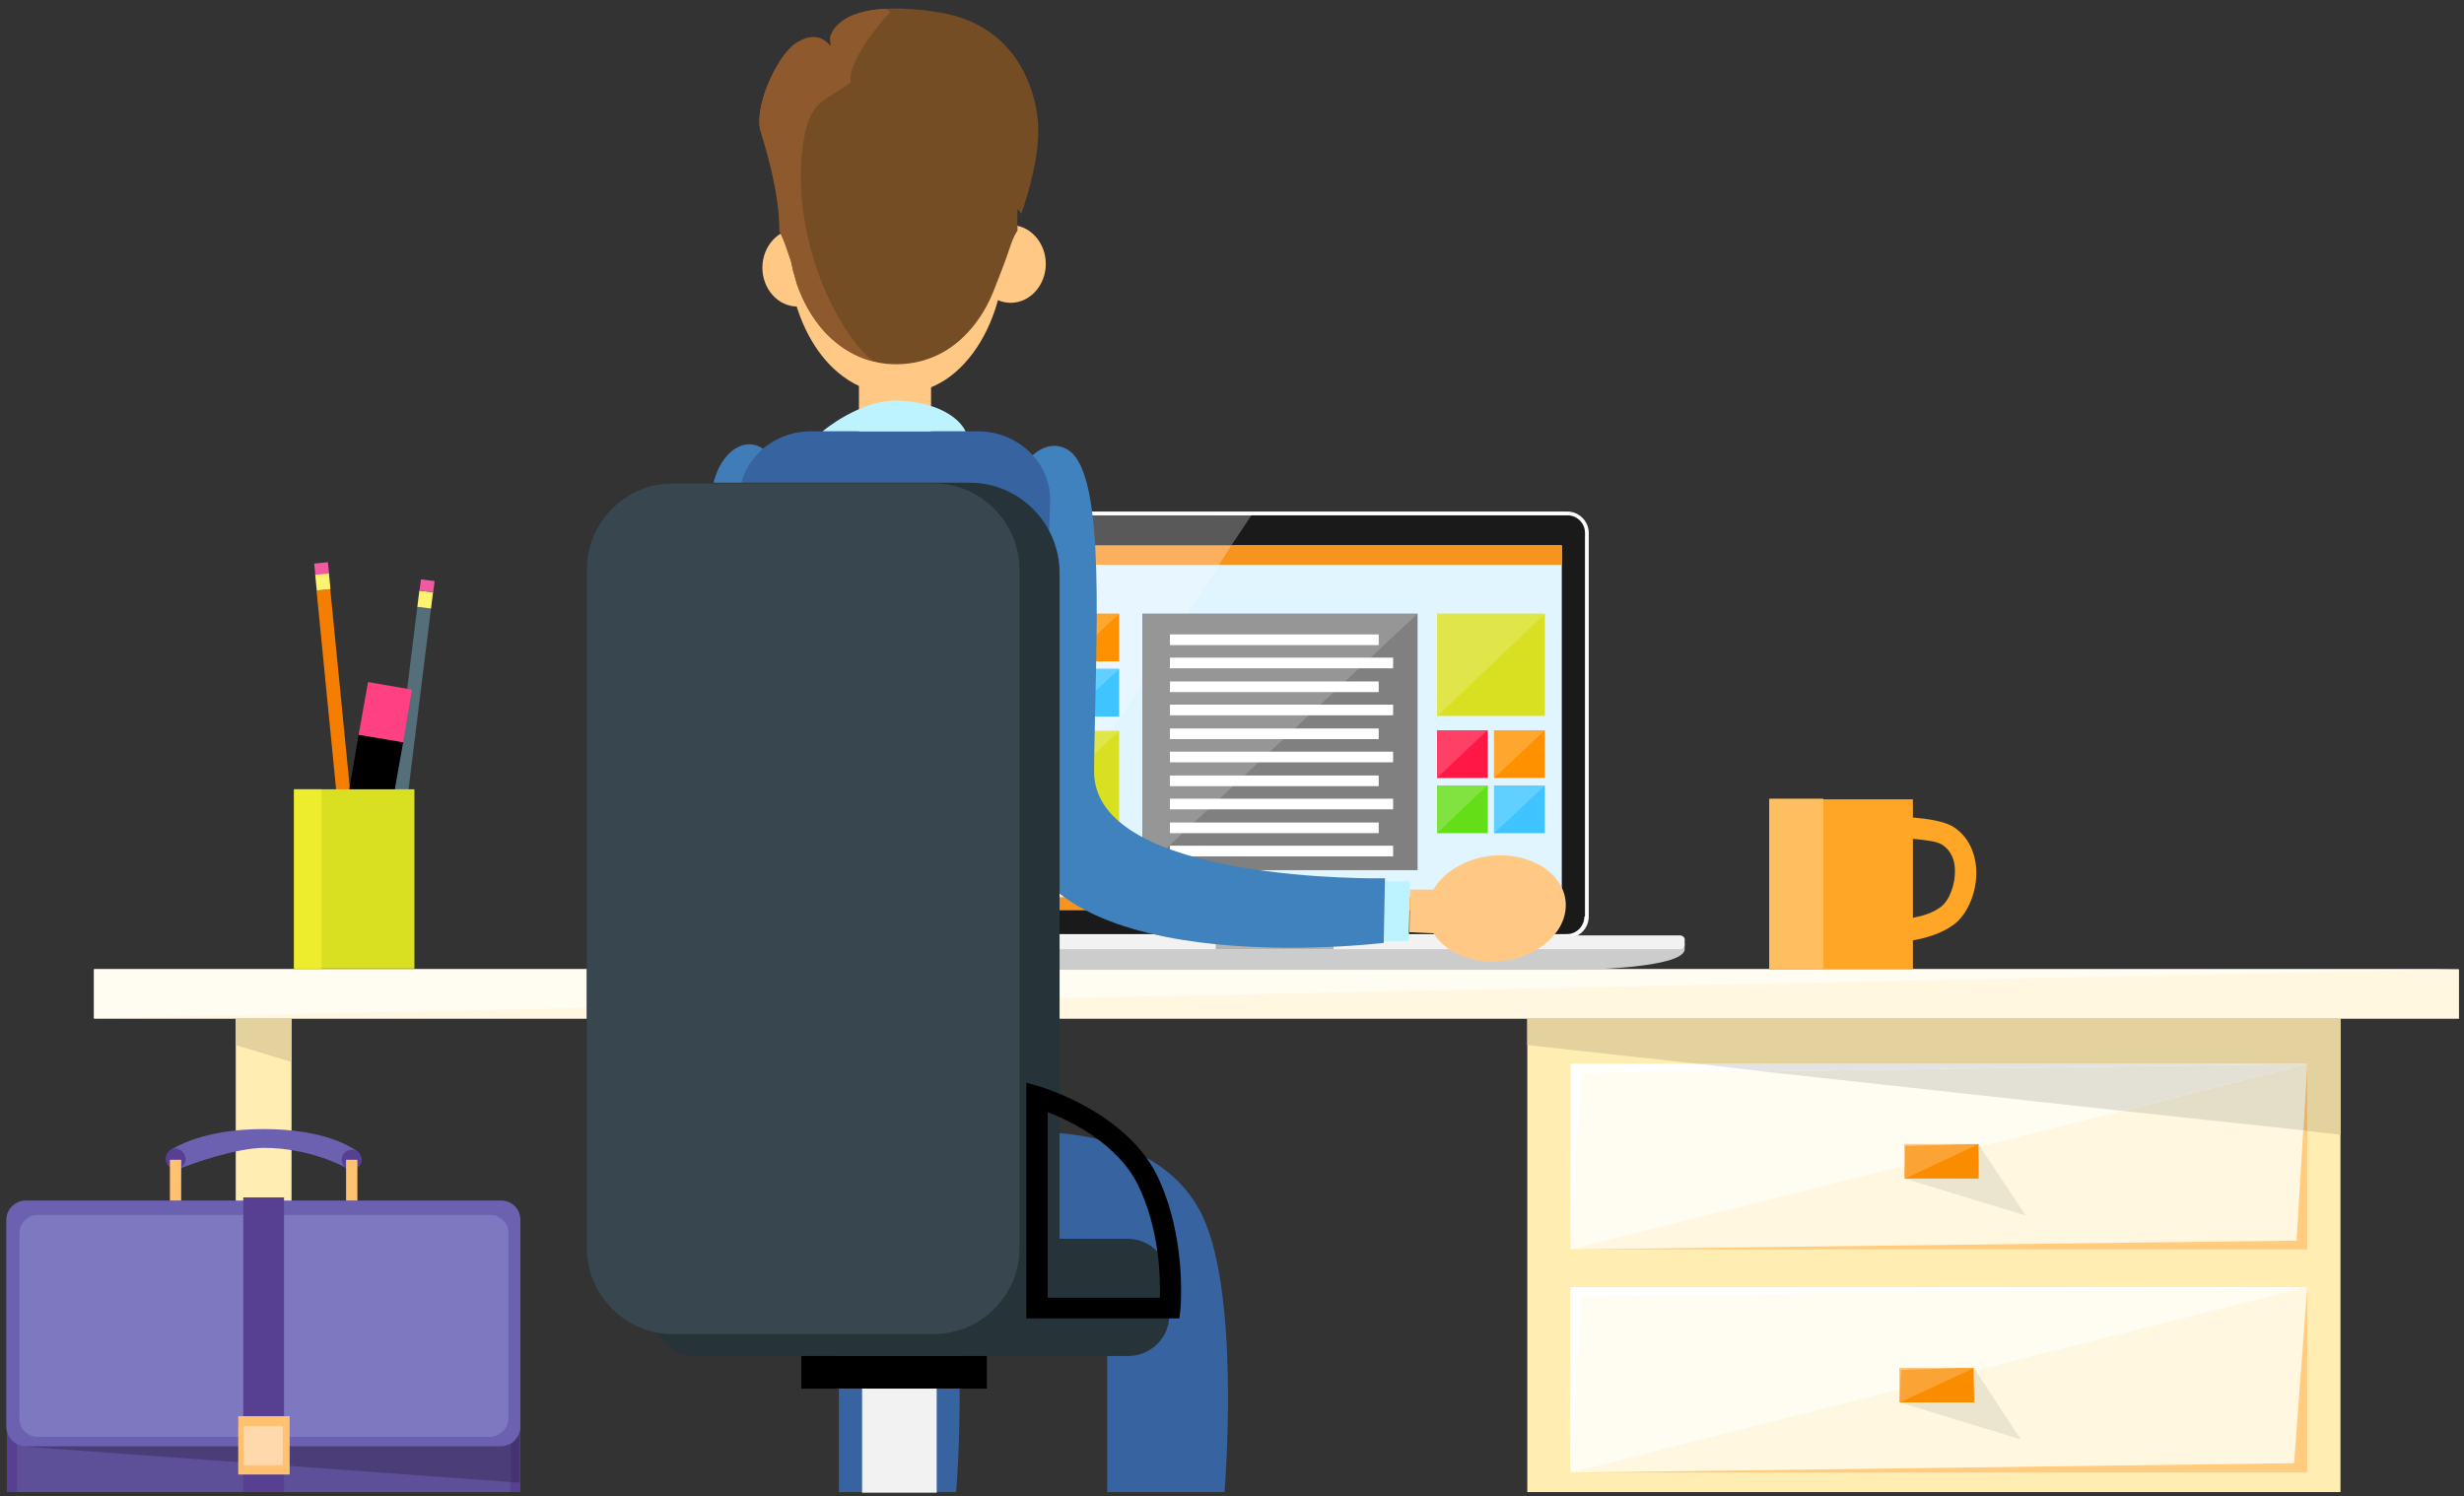 <?xml version="1.0" encoding="utf-8"?>
<!-- Generator: Adobe Illustrator 18.1.1, SVG Export Plug-In . SVG Version: 6.00 Build 0)  -->
<svg version="1.1" id="Layer_1" xmlns="http://www.w3.org/2000/svg" xmlns:xlink="http://www.w3.org/1999/xlink" x="0px" y="0px"
	 viewBox="0 0 393 238.7" enable-background="new 0 0 393 238.7" xml:space="preserve">
<rect x="0" y="0" width="393" height="238.7" fill="#333333" stroke="none"/>
<g>
	<rect x="15" y="154.6" fill="#FFF7E0" width="377.2" height="7.9"/>
	<rect x="243.6" y="162.4" fill="#FFEDB2" width="129.7" height="75.6"/>
	<rect x="37.6" y="162.4" fill="#FFEDB2" width="8.9" height="75.6"/>
	<rect x="250.5" y="169.7" fill="#FFF7E0" width="117.5" height="29.6"/>
	<rect x="250.5" y="205.3" fill="#FFF7E0" width="117.5" height="29.6"/>
	<polygon fill="#FFFCF2" points="392.3,154.6 15,154.6 15,162.4 	"/>
	<polygon fill="#FFFCF2" points="281.1,170.9 252.2,171.2 250.5,199.3 303.8,185.9 303.8,182.5 315.6,182.5 315.6,182.9 
		315.6,182.5 315.8,182.9 338.5,177.2 	"/>
	<polygon fill="#FFFFFF" points="250.5,199.3 252.2,171.2 368,169.7 250.5,169.7 	"/>
	<polygon fill="#FFFCF2" points="368,205.3 250.5,205.3 250.5,234.9 303,221.6 303,218.2 314.9,218.2 314.9,218.7 314.9,218.2 
		315.1,218.6 	"/>
	<polygon fill="#FFFFFF" points="250.5,234.9 252.2,206.8 368,205.3 250.5,205.3 	"/>
	<polygon fill="#FFCC80" points="368,169.7 368,199.3 250.5,199.3 366.3,197.9 	"/>
	<rect x="303.8" y="182.5" fill="#FA8C00" width="11.8" height="5.5"/>
	<polygon fill="#FCA336" points="315.6,182.5 303.9,182.8 303.8,188 	"/>
	<polygon fill="#FFCC80" points="303.8,188 303.9,182.8 315.6,182.5 303.8,182.5 	"/>
	<polygon fill="#FA8C00" points="315.6,182.5 315.6,188 303.8,188 315.4,187.8 	"/>
	<polygon fill="#FFCC80" points="368,205.3 368,234.9 250.5,234.9 365.9,233.4 	"/>
	<polygon fill="#EBE5CF" points="315.8,182.9 315.6,182.9 315.6,188 303.8,188 323.1,193.9 	"/>
	<polygon fill="#EBE8DE" points="315.6,182.9 315.8,182.9 315.6,182.5 	"/>
	<rect x="303" y="218.2" fill="#FA8C00" width="11.8" height="5.5"/>
	<polygon fill="#FCA336" points="314.9,218.2 303.2,218.5 303,223.7 	"/>
	<polygon fill="#FFCC80" points="303,223.7 303.2,218.5 314.9,218.2 303,218.2 	"/>
	<polygon fill="#FA8C00" points="314.9,218.2 314.9,223.7 303,223.7 314.7,223.4 	"/>
	<polygon fill="#EBE5CF" points="315.1,218.6 314.9,218.7 314.9,223.7 303,223.7 322.3,229.6 	"/>
	<polygon fill="#EBE8DE" points="314.9,218.7 315.1,218.6 314.9,218.2 	"/>
	<polygon fill="#E3D19E" points="373.3,162.4 243.6,162.4 243.6,166.7 270.9,169.7 368,169.7 368,180.4 373.3,181 	"/>
	<polygon fill="#E3DEC7" points="368,169.7 338.5,177.2 367.4,180.3 	"/>
	<polygon fill="#E3E0D6" points="368,169.7 281.1,170.9 338.5,177.2 	"/>
	<polygon fill="#E3E3E3" points="368,169.7 270.9,169.7 281.1,170.9 	"/>
	<polygon fill="#E3B573" points="367.4,180.3 368,180.4 368,169.7 	"/>
	<polygon fill="#E3D19E" points="46.5,162.4 37.6,162.4 37.6,166.7 46.5,169.4 	"/>
	<g>
		<path fill="#574091" d="M83,201c0-1.4-0.8-2.7-2-3.3c-0.5-0.3-1.1-0.4-1.7-0.4H4.8c-0.6,0-1.2,0.2-1.7,0.4c-1.2,0.6-2,1.9-2,3.3
			V238H83V201z"/>
		<path fill="#5E4F99" d="M81.4,200.8c0-2-1.6-3.6-3.6-3.6H6.3c-2,0-3.6,1.6-3.6,3.6V238h78.7V200.8z"/>
	</g>
	<polygon fill="#453373" points="82.9,226.2 81.4,226.2 81.4,236.4 82.9,236.5 	"/>
	<polygon fill="#4A3D78" points="81.4,226.2 3.2,230.7 81.4,236.4 	"/>
	<g>
		<path fill="#6B61B0" d="M83,194.6v33c0,0.3,0,0.5-0.1,0.7c-0.2,0.9-0.8,1.6-1.5,2c-0.4,0.2-1,0.4-1.5,0.4H4.2c-0.2,0-0.3,0-0.5,0
			h0h0h0c-0.4-0.1-0.7-0.2-1.1-0.4c-0.9-0.5-1.6-1.6-1.6-2.7v-33c0-1.7,1.4-3.1,3.1-3.1h75.6C81.6,191.4,83,192.8,83,194.6"/>
		<path fill="#7D78BF" d="M78.1,229.2H6c-1.6,0-2.9-1.3-2.9-2.9v-29.6c0-1.6,1.3-2.9,2.9-2.9h72.2c1.6,0,2.9,1.3,2.9,2.9v29.6
			C81,227.9,79.7,229.2,78.1,229.2"/>
		<path fill="#6B61B0" d="M57.2,183.9l-0.9,1.1l-1.1,1.3l0,0c-0.3-0.2-5.8-3.2-13.1-3.2h0c-4.5,0-11.6,2.6-13.2,3.2
			c-0.1,0-0.2,0.1-0.3,0.1l0,0l-0.8-1.4l-0.8-1.4c0,0,0.1-0.1,0.1-0.1c0.8-0.5,5.4-3.4,14.9-3.4h0c9.5,0,13.8,2.7,14.9,3.5l0,0
			C57.1,183.8,57.2,183.8,57.2,183.9L57.2,183.9z"/>
		<path fill="#574091" d="M29.6,184.9c0,0.6-0.3,1-0.7,1.3c-0.1,0.1-0.2,0.1-0.3,0.2l0,0c-0.2,0.1-0.4,0.1-0.6,0.1
			c-0.3,0-0.6-0.1-0.9-0.3c-0.4-0.3-0.7-0.8-0.7-1.3c0-0.5,0.2-1,0.6-1.3c0,0,0.1-0.1,0.1-0.1c0.3-0.2,0.5-0.3,0.9-0.3
			C28.9,183.3,29.6,184,29.6,184.9"/>
		<path fill="#574091" d="M57.7,185c0,0.6-0.3,1-0.7,1.3c-0.3,0.2-0.6,0.3-0.9,0.3c-0.3,0-0.6-0.1-0.9-0.3l0,0
			c-0.4-0.3-0.7-0.8-0.7-1.3c0-0.9,0.7-1.6,1.6-1.6c0.3,0,0.6,0.1,0.8,0.2l0,0c0.1,0.1,0.2,0.1,0.3,0.2l0,0
			C57.5,184.2,57.7,184.5,57.7,185"/>
	</g>
	<rect x="27.1" y="185" fill="#FFC270" width="1.8" height="6.5"/>
	<rect x="55.2" y="185" fill="#FFC270" width="1.8" height="6.5"/>
	<rect x="38.8" y="191" fill="#574091" width="6.5" height="47"/>
	<rect x="38" y="225.9" fill="#FFC270" width="8.2" height="9.3"/>
	<rect x="38.9" y="227.5" fill="#FFD9AB" width="6.2" height="6.2"/>
	<g>
		<path fill="#3863A1" d="M167.5,180.7c0,0,16.9-0.1,23.7,12.1c6.9,12.2,4.1,45.2,4.1,45.2h-18.7v-32.8c0,0-18-2.5-17.6-3.7
			C159.5,200.3,167.5,180.7,167.5,180.7"/>
		<path fill="#3863A1" d="M124.7,180.7c0,0,16.9-0.1,23.7,12.1c6.9,12.2,4.1,45.2,4.1,45.2h-18.7v-32.8c0,0-18-2.5-17.6-3.7
			C116.8,200.3,124.7,180.7,124.7,180.7"/>
		<path fill="#1A1A1A" d="M250,81.9h-93.5c-1.7,0-3.1,1.4-3.1,3.1v61.2c0,1.6,1.3,3,2.8,3.1c0.1,0,0.1,0,0.2,0H250
			c0.9,0,1.8-0.4,2.3-1.1c0.5-0.5,0.7-1.2,0.7-2V85C253,83.3,251.7,81.9,250,81.9"/>
		<path fill="#FFFFFF" d="M252.7,146.2c0,1.5-1.2,2.8-2.8,2.8h-93.5c-1.5,0-2.8-1.2-2.8-2.8V85c0-1.5,1.2-2.8,2.8-2.8H250
			c1.5,0,2.8,1.2,2.8,2.8V146.2z M250,81.6h-93.5c-1.9,0-3.4,1.5-3.4,3.4v61.2c0,1.9,1.5,3.4,3.4,3.4H250c1.9,0,3.4-1.5,3.4-3.4V85
			C253.4,83.1,251.8,81.6,250,81.6"/>
	</g>
	<rect x="157.4" y="87" fill="#E0F5FF" width="91.7" height="58.1"/>
	<rect x="157.4" y="87" fill="#F7941F" width="91.7" height="3.1"/>
	<g>
		<path fill="#CCCCCC" d="M267.4,149.5H138.8c-0.7,0-1.4,0.6-1.4,1.4v0.4c0,3,16.6,3.4,17.3,3.4h96.5c0.7,0,17.5-0.2,17.5-3.3v-0.4
			C268.8,150.1,268.2,149.5,267.4,149.5"/>
		<path fill="#F2F2F2" d="M267.9,149.2H138.3c-0.5,0-0.8,0.4-0.8,0.8v0.6c0,0.5,0.4,0.8,0.8,0.8h129.6c0.5,0,0.8-0.4,0.8-0.8v-0.6
			C268.8,149.6,268.4,149.2,267.9,149.2"/>
	</g>
	<rect x="193.9" y="150.3" fill="#B2B2B2" width="18.8" height="1.1"/>
	<rect x="157.4" y="143.1" fill="#F7941F" width="91.7" height="2.1"/>
	<g>
		<path fill="#595959" d="M199.6,82.2h-43.1c-1.5,0-2.8,1.2-2.8,2.8v61.2c0,0.7,0.2,1.3,0.6,1.7c0.5,0.5,1.2,0.8,1.9,0.9l2.3-3.6
			h-1.2h0v-2.1h0V87h39.1L199.6,82.2z"/>
		<path fill="#FFFFFF" d="M199.8,81.9h-43.3c-1.7,0-3.1,1.4-3.1,3v60.8c0,0.9,0.3,1.6,0.9,2.2c-0.4-0.5-0.6-1.1-0.6-1.7V85
			c0-1.5,1.2-2.8,2.8-2.8h43.1L199.8,81.9z"/>
	</g>
	<path fill="#E8F7FF" d="M157.4,87L157.4,87v56.1h2.6l6.6-10.2h-5.2v-16.3h15.9l5-7.7v-11h7.1l5.1-7.8h-37V87z M170.4,97.9
		L170.4,97.9h8.1v7.6h-8.1V97.9z M161.3,97.9L161.3,97.9h8.1v7.6h-8.1V97.9z M170.4,106.7L170.4,106.7h8.1v7.6h-8.1V106.7z
		 M161.3,106.7L161.3,106.7h8.1v7.6h-8.1V106.7z"/>
	<polygon fill="#FAB05C" points="196.4,87 157.4,87 157.4,90.1 194.4,90.1 	"/>
	<polygon fill="#FAB05C" points="159.9,143.1 157.4,143.1 157.4,143.1 157.4,145.2 157.4,145.2 158.6,145.2 	"/>
	<rect x="161.3" y="97.9" fill="#FF1745" width="8.1" height="7.6"/>
	<polygon fill="#FF4066" points="169.4,97.9 161.3,97.9 161.3,105.5 	"/>
	<rect x="170.4" y="97.9" fill="#FF9100" width="8.1" height="7.6"/>
	<polygon fill="#FFA62E" points="178.5,97.9 170.4,97.9 170.4,105.5 	"/>
	<rect x="161.3" y="116.6" fill="#D9E021" width="17.2" height="16.3"/>
	<polygon fill="#E0E54A" points="178.5,116.6 177.2,116.6 161.3,116.6 161.3,132.9 	"/>
	<rect x="182.2" y="97.9" fill="#808080" width="43.9" height="40.9"/>
	<polygon fill="#969696" points="226.1,97.9 189.3,97.9 182.2,97.9 182.2,138.9 	"/>
	<rect x="229.2" y="97.9" fill="#D9E021" width="17.2" height="16.3"/>
	<polygon fill="#E0E54A" points="246.4,97.9 229.2,97.9 229.2,114.3 	"/>
	<rect x="161.3" y="106.7" fill="#63DE17" width="8.1" height="7.6"/>
	<polygon fill="#80E340" points="169.4,106.7 161.3,106.7 161.3,114.3 	"/>
	<rect x="170.4" y="106.7" fill="#40C4FF" width="8.1" height="7.6"/>
	<polygon fill="#61CFFF" points="178.5,106.7 170.4,106.7 170.4,114.3 	"/>
	<rect x="229.2" y="116.5" fill="#FF1745" width="8.1" height="7.6"/>
	<polygon fill="#FF4066" points="237.2,116.5 229.2,116.5 229.2,124.1 	"/>
	<rect x="238.3" y="116.5" fill="#FF9100" width="8.1" height="7.6"/>
	<polygon fill="#FFA62E" points="246.4,116.5 238.3,116.5 238.3,124.1 	"/>
	<rect x="229.2" y="125.3" fill="#63DE17" width="8.1" height="7.6"/>
	<polygon fill="#80E340" points="237.2,125.3 229.2,125.3 229.2,132.9 	"/>
	<rect x="238.3" y="125.3" fill="#40C4FF" width="8.1" height="7.6"/>
	<polygon fill="#61CFFF" points="246.4,125.3 238.3,125.3 238.3,132.9 	"/>
	<rect x="186.6" y="101.2" fill="#FFFFFF" width="33.3" height="1.7"/>
	<rect x="186.6" y="104.9" fill="#FFFFFF" width="35.6" height="1.7"/>
	<rect x="186.6" y="108.7" fill="#FFFFFF" width="33.3" height="1.7"/>
	<rect x="186.6" y="112.4" fill="#FFFFFF" width="35.6" height="1.7"/>
	<rect x="186.6" y="116.2" fill="#FFFFFF" width="33.3" height="1.7"/>
	<rect x="186.6" y="119.9" fill="#FFFFFF" width="35.6" height="1.7"/>
	<rect x="186.6" y="123.7" fill="#FFFFFF" width="33.3" height="1.7"/>
	<rect x="186.6" y="127.4" fill="#FFFFFF" width="35.6" height="1.7"/>
	<rect x="186.6" y="131.2" fill="#FFFFFF" width="33.3" height="1.7"/>
	<rect x="186.6" y="134.9" fill="#FFFFFF" width="35.6" height="1.7"/>
	<polygon fill="#BDF2FF" points="224.7,150.1 220.4,150.1 220.5,140.6 224.9,140.6 	"/>
	<polygon fill="#FFC985" points="229.2,148.9 224.8,148.7 224.9,141.9 229.3,141.9 	"/>
	<g>
		<path fill="#FFC985" d="M249.7,143.7c0.5,4.6-4,8.9-10.1,9.6c-6.1,0.7-11.4-2.6-11.9-7.2c-0.5-4.6,4-8.9,10.1-9.6
			C243.9,135.9,249.2,139.1,249.7,143.7"/>
		<path fill="#407DB8" d="M122,71.8c5.2,4.1,3.6,29.5,3.5,50.3c-0.1,18,37.3,28,37.3,28s-48.6,6.6-48.8-22.8
			c-0.1-19.2-0.5-42.2-0.5-47.5C113.5,73.5,118.2,68.8,122,71.8"/>
		<path fill="#4082BD" d="M170.4,71.8c6.2,4,4.3,30.4,4.1,51.2c-0.1,18,46.4,17.1,46.4,17.1l-0.2,10.3c0,0-58.6,7.2-58.8-22.2
			c-0.1-19.2-0.5-42.2-0.5-47.5C161.4,74.4,166.4,69.2,170.4,71.8"/>
		<path fill="#124270" d="M142,122.1c0,0.7,0.5,1.3,1.1,1.3c0.6,0,1.1-0.6,1.1-1.3c0-0.7-0.5-1.3-1.1-1.3
			C142.5,120.8,142,121.4,142,122.1"/>
		<path fill="#124270" d="M142,139.5c0,0.7,0.5,1.3,1.1,1.3c0.6,0,1.1-0.6,1.1-1.3c0-0.7-0.5-1.3-1.1-1.3
			C142.5,138.2,142,138.8,142,139.5"/>
	</g>
	<polygon fill="#FFC985" points="137,73.5 141.5,76.4 142.5,77.7 143.5,76.3 148.5,72.8 148.5,51.9 137,51.9 	"/>
	<g>
		<path fill="#FFC985" d="M132.8,42.7c0,3.4-2.5,6.2-5.6,6.2c-3.1,0-5.6-2.8-5.6-6.2c0-3.4,2.5-6.2,5.6-6.2
			C130.3,36.5,132.8,39.3,132.8,42.7"/>
		<path fill="#3863A1" d="M117.9,79.7l3.3,101.4c0,0,19.5-2,23.1-14.8c5.1,13.9,19.9,14.8,19.9,14.8l3.3-101.4
			c0-6-5.2-10.9-11.5-10.9h-26.7C123,68.8,117.9,73.7,117.9,79.7"/>
		<path fill="#FFC985" d="M166.8,42.1c0,3.4-2.5,6.2-5.6,6.2c-3.1,0-5.6-2.8-5.6-6.2c0-3.4,2.5-6.2,5.6-6.2
			C164.3,35.9,166.8,38.7,166.8,42.1"/>
		<path fill="#FFC985" d="M125.5,38.3c0,2.8,0.3,5.6,0.9,8.1c1.3,5.8,4.1,10.7,8,13.6c2.4,1.8,5.3,2.9,8.6,2.9c3,0,5.6-0.9,7.9-2.4
			c4.3-2.9,7.4-8.2,8.7-14.4l0,0c0.6-2.5,0.8-5.1,0.8-7.8c0-13.1-3.7-23.7-17.5-23.7C128.7,14.6,125.5,25.2,125.5,38.3"/>
		<path fill="#CCBFB0" d="M148.6,67.6c0,0,0,0.1,0,0.1V68C148.6,68,148.6,67.8,148.6,67.6"/>
		<path fill="#CC9E61" d="M148.5,67.7c0,0.2,0,0.3,0,0.3c0,0,0,0,0,0V67.7z"/>
		<path fill="#754D24" d="M162.9,34.1c0,0-0.2-0.3-0.6-0.8c-0.1,2.1,0,3.5,0,3.5s-0.5,0.5-1.2,2.6c-0.7,2.2-2.5,6.7-2.5,6.7
			c-1.6,4.2-4.3,7.7-7.7,9.8c-2.3,1.4-5,2.2-7.9,2.2c-1.2,0-2.4-0.1-3.5-0.4c-1.8-0.4-3.5-1.2-5-2.2c-3.4-2.3-5.9-5.9-7.4-10.2v0
			l0,0c-0.2-0.7-0.4-1.4-0.6-2.1c-0.1-0.5-0.2-0.9-0.3-1.4c-0.4-1.3-0.9-2.6-1.1-3.2c-0.4-1-0.8-1.8-0.8-1.8s0.4-5-2.9-15.6
			C120,17.4,123.9,9,126.8,7c2.6-1.8,4.5-1.1,5.6,0.3c0,0,0.1,0,0.1-0.1c-0.1-0.8-0.2-1.3,0-1.6c0.6-1.4,2.4-3.9,8.8-4.2
			c2.3-0.1,5.1,0,8.6,0.6c13.4,2.2,15.7,14.3,15.7,18.7C165.7,26.4,162.9,34.1,162.9,34.1"/>
		<path fill="#263338" d="M179.9,216.3H111c-3.7,0-6.7-3-6.7-6.7v-5.3c0-3.7,3-6.7,6.7-6.7h68.8c3.7,0,6.7,3,6.7,6.7v5.3
			C186.6,213.3,183.6,216.3,179.9,216.3"/>
		<path fill="#263338" d="M154.7,212.8h-46.8c-7.9,0-14.3-6.5-14.3-14.4v-107c0-7.9,6.5-14.4,14.3-14.4h46.8
			c7.9,0,14.3,6.5,14.3,14.4v107C169.1,206.4,162.6,212.8,154.7,212.8"/>
		<path fill="#38474F" d="M148.9,212.8h-41.6c-7.5,0-13.7-6.2-13.7-13.8V90.9c0-7.6,6.2-13.8,13.7-13.8h41.6
			c7.5,0,13.7,6.2,13.7,13.8v108.2C162.6,206.7,156.4,212.8,148.9,212.8"/>
		<path fill="#FFA626" d="M309.5,144.7c-1.2,0.9-2.8,1.4-4.4,1.7v-12.6c2,0.2,3.8,0.4,4.6,0.9c1.6,1,2.1,2.7,2.1,4
			C311.9,141.1,310.9,143.7,309.5,144.7 M315.2,138.6c-0.2-3-1.5-5.4-3.8-6.8c-1.4-0.8-3.9-1.2-6.3-1.4v-2.9h-22.9v27.1h22.9V150
			c2.2-0.4,4.6-1.1,6.5-2.5C313.9,145.8,315.4,142.1,315.2,138.6"/>
	</g>
	<rect x="282.2" y="127.4" fill="#FFBF61" width="8.6" height="27.1"/>
	<g>
		<path fill="#BDF2FF" d="M131.2,68.8H154c0,0-1.7-4.4-10.5-4.9C137.3,63.6,131.2,68.8,131.2,68.8"/>
	</g>
	<rect x="127.8" y="216.3" width="29.6" height="5.2"/>
	<rect x="137.5" y="221.5" fill="#F2F2F2" width="11.9" height="16.6"/>
	<g>
		<path fill="#8F592E" d="M139.5,57.7c-1.8-0.4-3.5-1.2-5-2.2c-3.4-2.3-5.9-5.9-7.4-10.2v0l0,0c-0.2-0.7-0.4-1.4-0.6-2.1
			c-0.1-0.5-0.2-0.9-0.3-1.4c-0.4-1.3-0.9-2.6-1.1-3.2c-0.4-1-0.8-1.8-0.8-1.8s0.4-5-2.9-15.6C120,17.4,123.9,9,126.8,7
			c2.6-1.8,4.5-1.1,5.6,0.3c0,0,0.1,0,0.1-0.1c-0.1-0.8-0.1-1.3,0-1.6c0.6-1.4,2.4-3.9,8.8-4.2l0.7,0.5c0,0-7,7.5-6.3,11.2
			c-4.5,3.4-6.7,2.7-7.7,10.5c-1,7.7,0.7,17.3,4.8,25.3C135.8,54.7,138.3,56.9,139.5,57.7"/>
	</g>
	<rect x="64" y="96.8" transform="matrix(0.992 0.123 -0.123 0.992 14.981 -7.139)" fill="#546E7A" width="2.2" height="41"/>
	
		<rect x="66.7" y="94.4" transform="matrix(0.992 0.123 -0.123 0.992 12.329 -7.634)" fill="#FFF26E" width="2.2" height="2.6"/>
	
		<rect x="67" y="92.6" transform="matrix(0.992 0.123 -0.123 0.992 12.063 -7.684)" fill="#F259A3" width="2.2" height="1.8"/>
	
		<rect x="52.5" y="94" transform="matrix(0.995 -9.787735e-002 9.787735e-002 0.995 -10.953 5.8)" fill="#F57D00" width="2.2" height="41"/>
	
		<rect x="50.4" y="91.5" transform="matrix(0.995 -9.787735e-002 9.787735e-002 0.995 -8.838 5.488)" fill="#FFF26E" width="2.2" height="2.6"/>
	
		<rect x="50.2" y="89.8" transform="matrix(0.995 -9.787735e-002 9.787735e-002 0.995 -8.626 5.457)" fill="#F259A3" width="2.2" height="1.8"/>
	<polygon points="61.4,134.7 54.4,133.5 57.2,117.2 64.3,118.4 	"/>
	<polygon fill="#FF4082" points="65.7,110 58.7,108.8 57.2,117.2 64.3,118.4 	"/>
	<rect x="46.9" y="125.9" fill="#D9E021" width="19.2" height="28.6"/>
	<rect x="46.9" y="125.9" fill="#EDED2E" width="4.4" height="28.6"/>
	<g>
		<path d="M167,207H185c0.1-3.2-0.1-11.1-3.5-18c-3.2-6.5-10.7-10.2-14.4-11.6V207z M188.1,210.3h-24.4v-37.6l2.1,0.6
			c0.6,0.2,13.7,4.1,18.7,14.1c4.8,9.8,3.8,20.9,3.8,21.3L188.1,210.3z"/>
	</g>
</g>
</svg>
